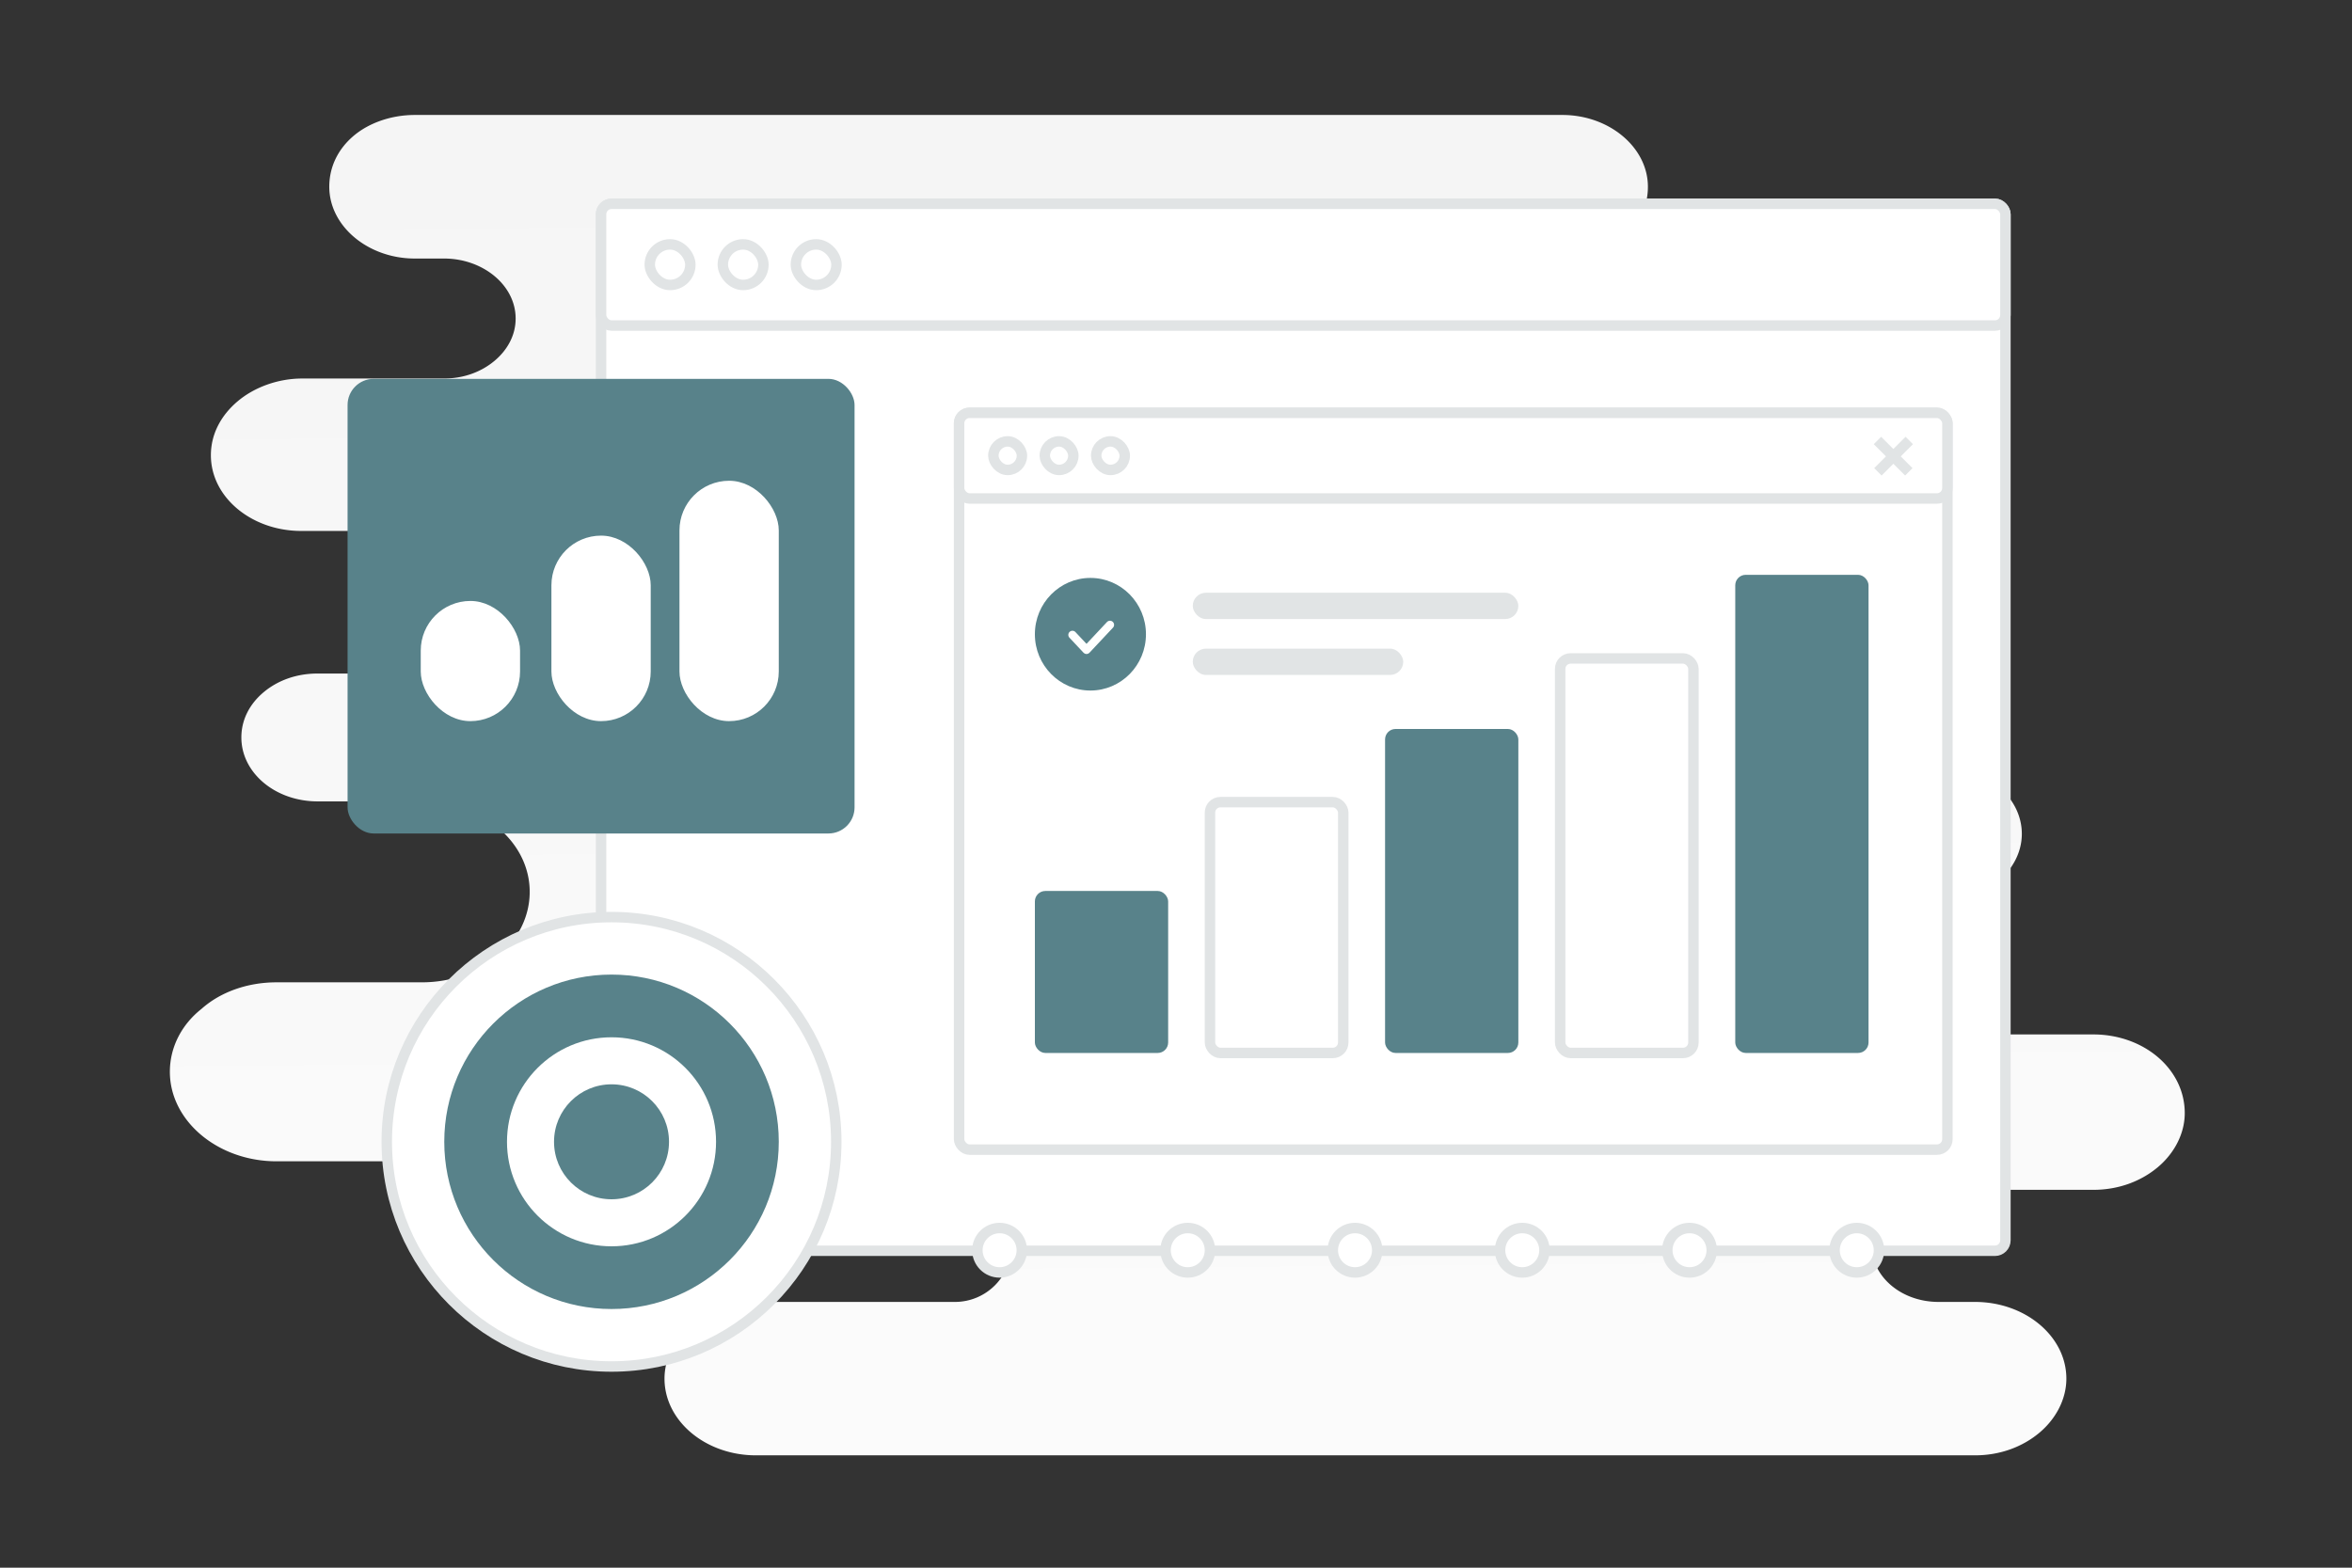 <svg width="900" height="600" viewBox="0 0 900 600" fill="none" xmlns="http://www.w3.org/2000/svg"><rect x="0" y="0" width="900" height="600" fill="#333333" stroke="none"/><path fill="transparent" d="M0 0h900v600H0z"/><path d="M801.016 395.911H733.29c-16.595 0-30.499-11.291-30.499-25.593 0-7.151 3.588-13.55 8.97-18.066 5.382-4.517 13.007-7.528 21.529-7.528h9.867c8.522 0 16.147-3.011 21.529-7.527 5.382-4.517 8.97-10.915 8.97-18.066 0-13.926-13.455-25.594-30.499-25.594H536.295c-5.402 0-8.874-6.641-8.874-12.044 0-13.549-13.007-24.464-29.154-24.464h-76.982a7.34 7.34 0 0 1 0-14.679h294.961c13.007 0 25.117-4.517 33.639-11.668 8.522-7.151 13.904-17.313 13.904-28.228 0-22.206-21.529-39.896-47.543-39.896H563.901c-23.902 0-47.563-18.442-71.465-18.442h-85.061c-12.472 0-22.583-10.111-22.583-22.583 0-12.472 10.111-22.582 22.583-22.582h190.463c8.97 0 17.492-3.011 23.323-7.904 5.83-4.893 9.418-11.668 9.418-19.572C630.579 56.42 615.778 44 597.838 44H158.74c-8.97 0-17.492 3.011-23.323 7.904-5.831 4.893-9.419 11.667-9.419 19.571 0 15.055 14.801 27.476 32.742 27.476h11.213c14.801 0 27.359 10.162 27.359 22.959 0 6.398-3.139 12.044-8.073 16.184-4.934 4.14-11.661 6.775-19.286 6.775h-54.271c-9.418 0-18.389 3.387-24.668 8.656-6.28 5.27-10.316 12.421-10.316 20.701 0 16.184 15.698 28.981 34.536 28.981h55.167c17.941 0 32.742 12.42 32.742 27.475 0 7.528-3.588 14.303-9.419 19.195-5.83 4.893-13.904 7.904-22.874 7.904h-49.337c-8.073 0-15.249 2.635-20.632 7.151-5.382 4.517-8.522 10.539-8.522 17.314 0 13.549 13.007 24.464 29.154 24.464h39.918c22.874 0 41.264 15.432 41.264 34.627 0 9.409-4.486 18.442-12.11 24.464-7.625 6.399-17.941 10.162-29.154 10.162h-55.616c-11.213 0-21.529 3.764-28.705 10.162C69.485 392.147 65 400.804 65 410.214c0 18.818 18.39 34.25 40.815 34.25h171.734c18.965 0 37.596 10.538 56.561 10.538h31.283c11.953 0 21.642 9.689 21.642 21.642 0 11.952-9.689 21.641-21.642 21.641h-76.135c-9.867 0-18.389 3.388-24.668 8.657s-10.316 12.797-10.316 20.701c0 16.184 15.698 29.357 34.984 29.357h466.458c9.867 0 18.389-3.387 24.668-8.657 6.279-5.269 10.316-12.796 10.316-20.7 0-16.184-15.698-29.358-34.984-29.358h-13.904c-14.353 0-25.566-9.785-25.566-21.453 0-6.022 2.691-11.291 7.625-15.055 4.485-3.764 11.213-6.398 18.389-6.398h58.756c9.867 0 18.389-3.388 24.668-8.657S836 433.925 836 426.021c0-16.937-15.698-30.11-34.984-30.11z" fill="url(#a)"/><rect x="230" y="78" width="537.382" height="400.707" rx="4" fill="#fff" stroke="#E1E4E5" stroke-width="4"/><rect x="230" y="78" width="537.382" height="46.594" rx="4" fill="#fff" stroke="#E1E4E5" stroke-width="4"/><rect x="248.637" y="93.531" width="15.531" height="15.531" rx="7.766" fill="#fff" stroke="#E1E4E5" stroke-width="4"/><rect x="276.594" y="93.531" width="15.531" height="15.531" rx="7.766" fill="#fff" stroke="#E1E4E5" stroke-width="4"/><rect x="304.55" y="93.531" width="15.531" height="15.531" rx="7.766" fill="#fff" stroke="#E1E4E5" stroke-width="4"/><rect x="367" y="158" width="378.186" height="282" rx="4" fill="#fff" stroke="#E1E4E5" stroke-width="4"/><rect x="367" y="158" width="378.186" height="32.791" rx="4" fill="#fff" stroke="#E1E4E5" stroke-width="4"/><rect x="380.116" y="168.93" width="10.93" height="10.93" rx="5.465" fill="#fff" stroke="#E1E4E5" stroke-width="4"/><rect x="399.791" y="168.93" width="10.93" height="10.93" rx="5.465" fill="#fff" stroke="#E1E4E5" stroke-width="4"/><rect x="419.465" y="168.93" width="10.93" height="10.93" rx="5.465" fill="#fff" stroke="#E1E4E5" stroke-width="4"/><path stroke="#E1E4E5" stroke-width="4" d="m718.414 168.586 12 12m.172-12-12 12"/><rect x="396" y="341" width="51" height="62" rx="4" fill="#58828a"/><rect x="463" y="307" width="51" height="96" rx="4" fill="#fff" stroke="#E1E4E5" stroke-width="4"/><rect x="530" y="279" width="51" height="124" rx="4" fill="#58828a"/><rect x="597" y="252" width="51" height="151" rx="4" fill="#fff" stroke="#E1E4E5" stroke-width="4"/><rect x="664" y="220" width="51" height="183" rx="4" fill="#58828a"/><rect x="133" y="145" width="194" height="174" rx="10" fill="#58828a"/><rect x="161" y="230" width="38" height="46" rx="19" fill="#fff"/><rect x="211" y="205" width="38" height="71" rx="19" fill="#fff"/><rect x="260" y="184" width="38" height="92" rx="19" fill="#fff"/><circle cx="382.5" cy="478.5" r="8.5" fill="#fff" stroke="#E1E4E5" stroke-width="4"/><circle cx="454.5" cy="478.5" r="8.5" fill="#fff" stroke="#E1E4E5" stroke-width="4"/><circle cx="518.5" cy="478.5" r="8.5" fill="#fff" stroke="#E1E4E5" stroke-width="4"/><circle cx="582.5" cy="478.5" r="8.5" fill="#fff" stroke="#E1E4E5" stroke-width="4"/><circle cx="646.5" cy="478.5" r="8.5" fill="#fff" stroke="#E1E4E5" stroke-width="4"/><circle cx="710.5" cy="478.5" r="8.5" fill="#fff" stroke="#E1E4E5" stroke-width="4"/><circle cx="234" cy="437" r="86" fill="#fff" stroke="#E1E4E5" stroke-width="4"/><circle cx="234" cy="437" r="64" fill="#58828a"/><circle cx="234" cy="437" r="40" fill="#fff"/><circle cx="234" cy="437" r="22" fill="#58828a"/><rect x="456.411" y="226.858" width="124.589" height="10.068" rx="5.034" fill="#E1E4E5"/><rect x="456.411" y="248.252" width="80.542" height="10.068" rx="5.034" fill="#E1E4E5"/><path fill-rule="evenodd" clip-rule="evenodd" d="M417.251 264.288c-11.736 0-21.251-9.649-21.251-21.551 0-11.901 9.515-21.55 21.251-21.55s21.251 9.649 21.251 21.55c0 11.902-9.515 21.551-21.251 21.551z" fill="#58828a"/><path d="m424.734 239.146-8.978 9.578-5.389-5.745" stroke="#fff" stroke-width="3.148" stroke-linecap="round" stroke-linejoin="round"/><defs><linearGradient id="a" x1="466.939" y1="844.617" x2="456.413" y2="-514.159" gradientUnits="userSpaceOnUse"><stop stop-color="#fff"/><stop offset="1" stop-color="#EEE"/></linearGradient></defs></svg>
